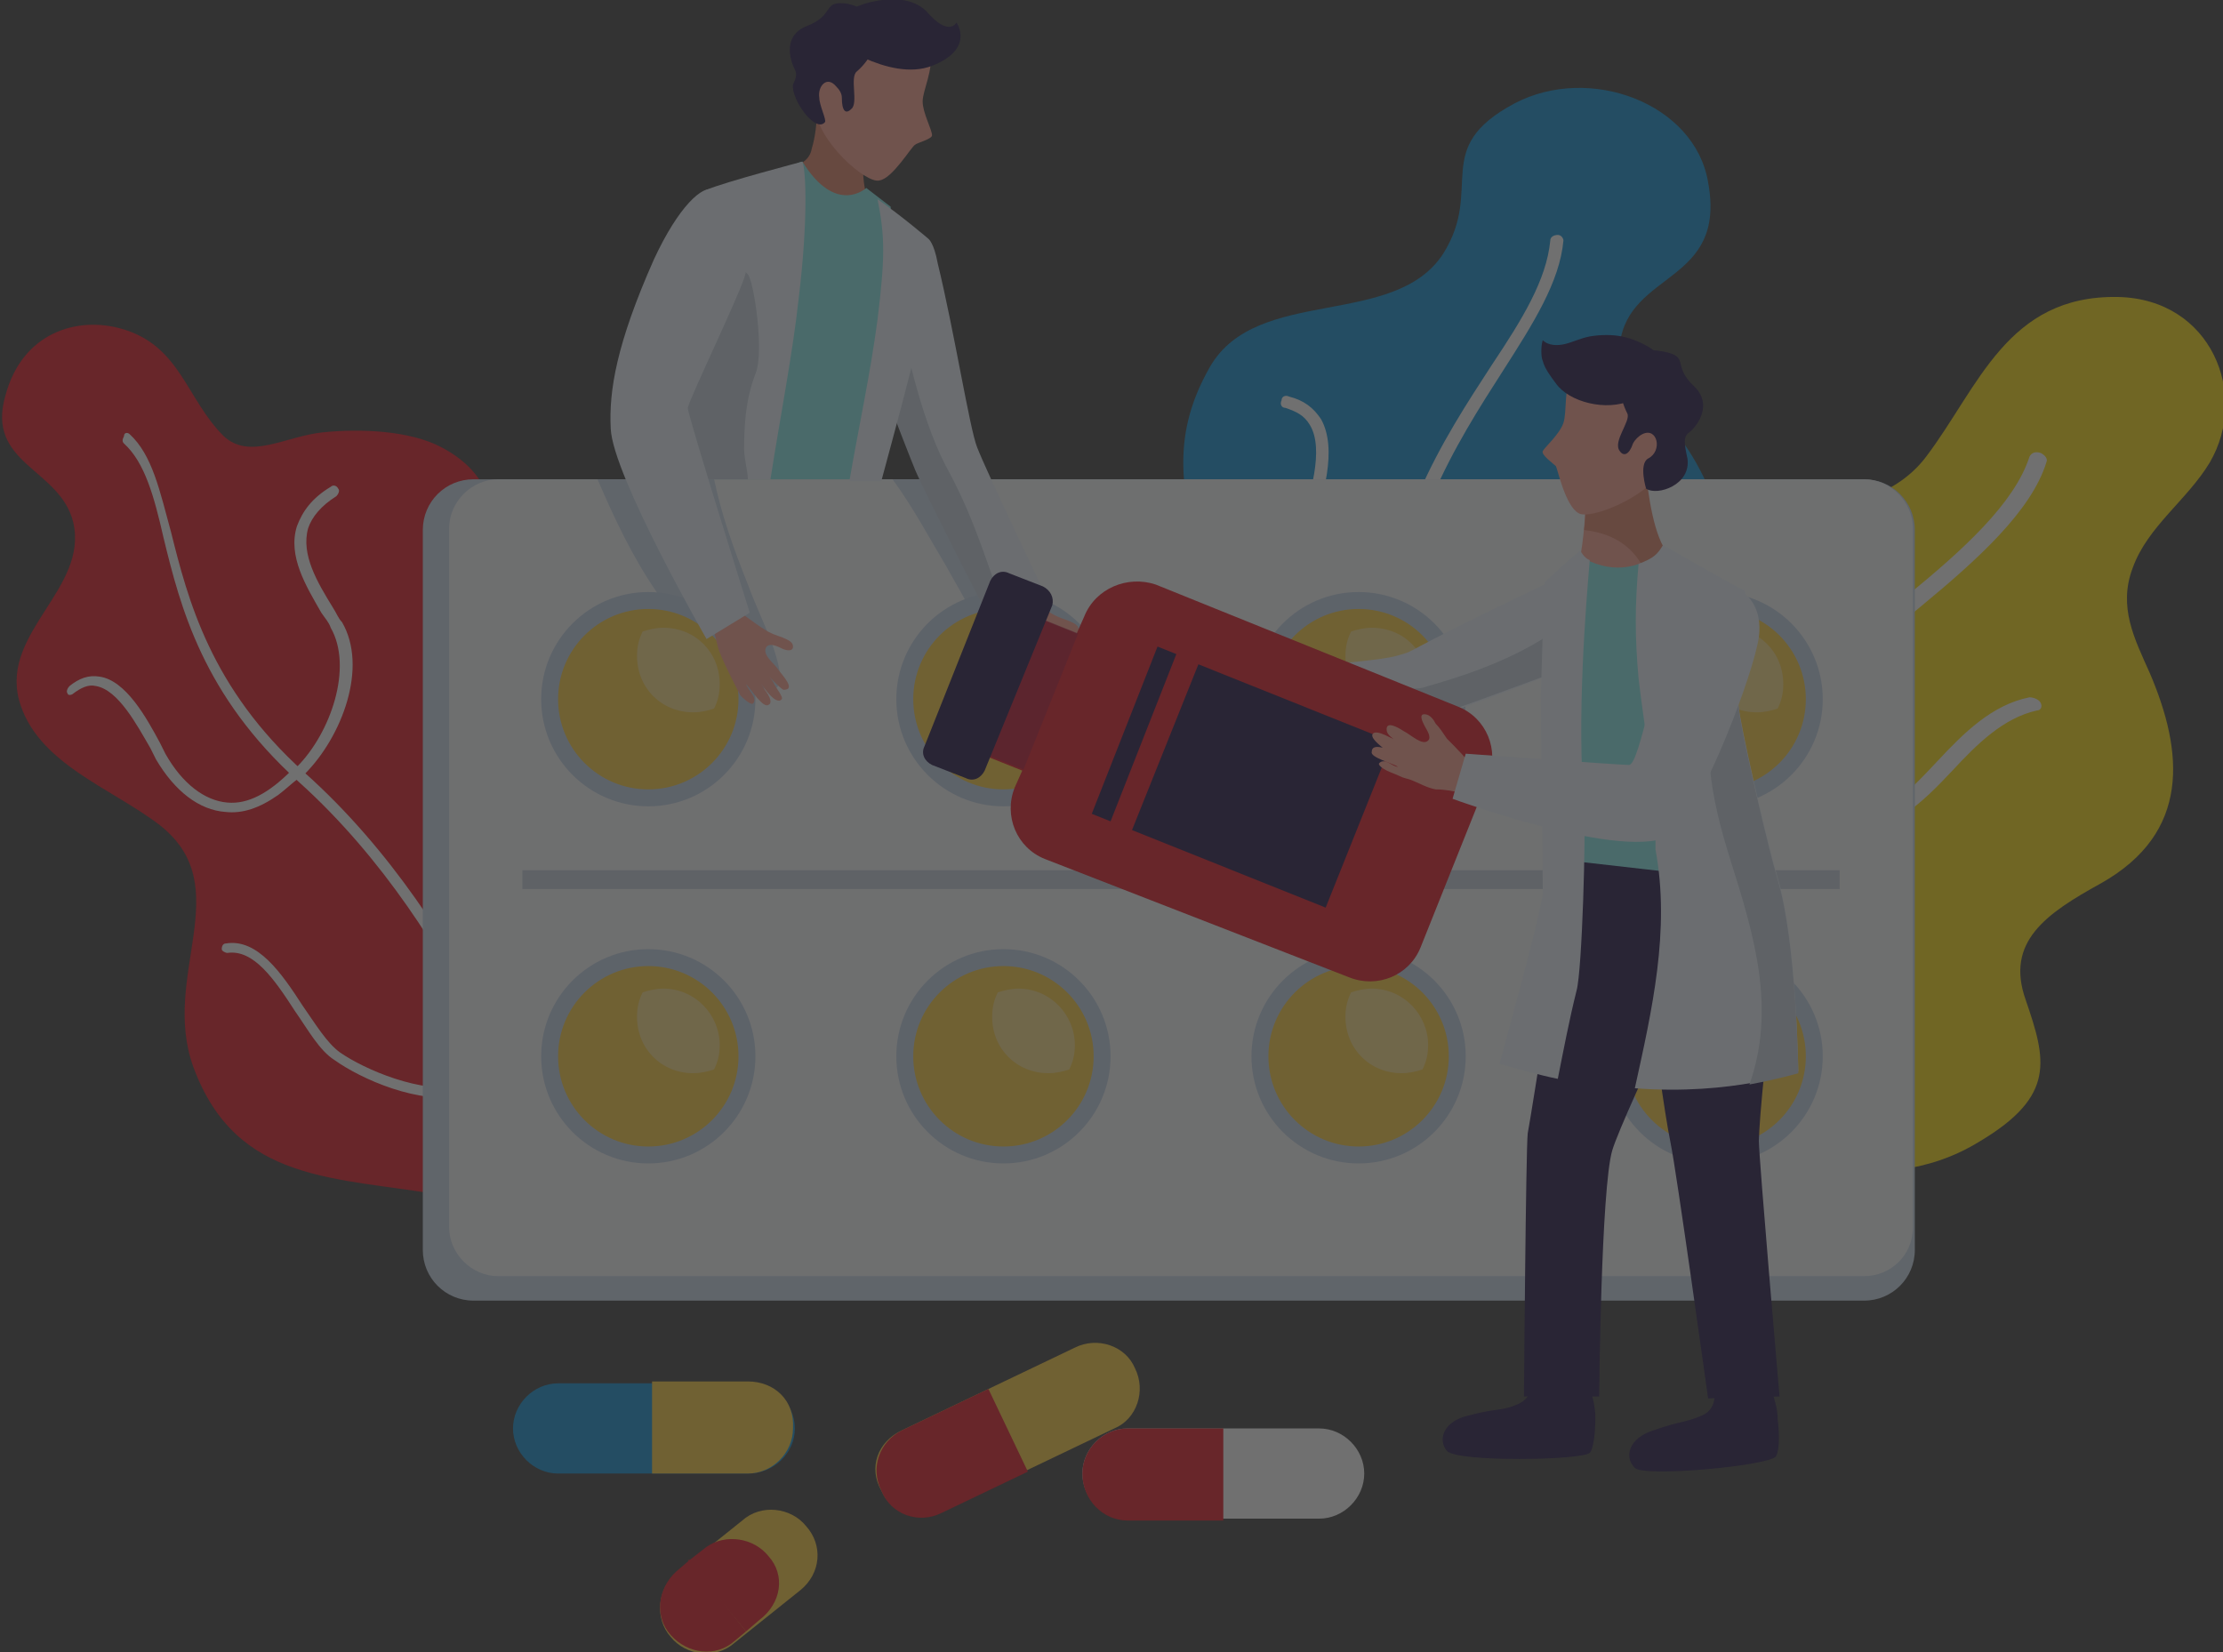 <svg width="296" height="220" viewBox="0 0 296 220" fill="none" xmlns="http://www.w3.org/2000/svg">
<rect x="0" y="0" width="296" height="220" fill="#333333" stroke="none"/>
<g opacity="0.3">
<g clip-path="url(#clip0)">
<path d="M157.383 136.906C149.126 127.645 124.856 115.131 131.361 100.614C136.866 88.35 162.888 89.852 159.635 75.085C157.884 66.325 155.381 58.817 161.136 48.806C167.392 38.043 185.657 43.8 192.163 33.788C197.667 25.029 190.411 19.773 201.671 13.766C211.679 8.51 225.691 13.766 227.442 24.278C229.944 37.793 216.933 36.041 215.682 45.802C214.682 52.059 220.436 54.062 223.689 58.316C226.692 62.321 229.444 68.328 229.694 73.584C230.195 88.851 213.431 90.853 205.424 100.614C197.917 109.625 211.679 115.381 209.677 125.393C207.425 135.904 192.413 141.911 181.654 141.661C174.147 141.411 162.638 142.662 157.383 136.906Z" fill="#008BD2"/>
<path d="M168.143 141.911C167.642 141.661 167.392 141.411 167.642 140.91C167.892 140.66 182.905 118.134 183.656 89.602C184.156 70.58 192.163 58.567 198.668 48.555C202.672 42.548 205.924 37.292 206.425 32.036C206.425 31.536 206.925 31.286 207.426 31.286C207.926 31.286 208.176 31.786 208.176 32.036C207.676 37.543 204.173 43.049 200.17 49.306C193.914 59.067 186.158 71.081 185.407 89.602C184.406 118.385 169.143 141.16 169.143 141.411C168.893 141.911 168.393 141.911 168.143 141.911Z" fill="white"/>
<path d="M185.156 89.852C184.906 89.852 184.656 89.352 184.656 89.101C184.656 88.601 185.156 88.35 185.406 88.35C191.662 88.851 200.169 85.097 202.921 78.84C203.171 78.089 203.422 77.338 203.922 76.337C205.423 72.082 207.425 66.826 211.428 65.074C213.43 64.073 215.682 64.073 218.184 65.074C218.684 65.324 218.684 65.575 218.684 66.075C218.434 66.326 218.184 66.576 217.684 66.576C215.432 65.825 213.68 65.825 212.179 66.576C208.676 68.077 206.925 73.083 205.423 76.837C205.173 77.838 204.673 78.589 204.422 79.34C201.17 86.348 192.162 90.353 185.156 89.852Z" fill="white"/>
<path d="M180.402 89.101C177.4 88.35 175.148 87.099 173.647 85.347C171.395 82.344 170.894 77.838 172.646 72.082C172.896 71.581 173.146 70.831 173.146 70.08C174.397 66.075 176.399 59.818 174.397 56.564C173.647 55.313 172.646 54.812 171.144 54.312C170.644 54.312 170.394 53.811 170.644 53.31C170.644 52.81 171.144 52.56 171.645 52.81C173.647 53.31 174.898 54.312 175.899 55.813C178.15 59.818 176.149 66.325 174.647 70.58C174.397 71.331 174.147 71.832 174.147 72.582C172.646 77.588 172.896 81.843 175.148 84.346C176.899 86.598 180.152 87.85 184.406 88.1C184.906 88.1 185.156 88.35 185.156 88.851C185.156 89.352 184.656 89.602 184.406 89.602C182.904 89.602 181.653 89.352 180.402 89.101Z" fill="white"/>
<path d="M176.9 132.901C175.899 132.651 175.148 132.401 174.398 131.9C174.148 131.65 173.897 131.399 174.148 130.899C174.398 130.649 174.898 130.649 175.148 130.649C178.902 132.901 186.658 129.898 189.911 127.645C191.162 126.644 192.413 124.892 193.914 123.14C196.166 119.886 198.668 116.633 202.672 116.382C203.172 116.382 203.422 116.633 203.422 116.883C203.422 117.133 203.172 117.634 202.672 117.634C199.669 117.634 197.417 120.637 195.416 123.641C193.914 125.643 192.663 127.395 191.162 128.396C188.159 131.149 181.654 133.902 176.9 132.901Z" fill="white"/>
<path d="M170.644 131.65C169.644 131.399 168.893 131.149 167.892 130.648C163.138 128.146 160.136 121.638 159.385 117.634C158.885 115.631 159.635 112.878 160.136 110.125C161.136 105.62 162.387 100.614 159.385 98.612C159.135 98.362 159.135 97.861 159.385 97.611C159.635 97.361 160.136 97.361 160.386 97.611C164.139 100.364 162.888 105.62 161.637 110.375C160.886 113.129 160.386 115.631 160.886 117.634C161.637 121.138 164.139 127.395 168.643 129.647C170.394 130.648 172.146 130.648 173.897 130.398C174.398 130.398 174.648 130.398 174.898 130.899C174.898 131.149 174.648 131.65 174.398 131.65C173.147 131.65 171.895 131.9 170.644 131.65Z" fill="white"/>
<path d="M222.939 157.679C209.177 154.426 198.418 151.172 198.168 136.655C197.918 129.147 201.421 123.891 209.177 119.886C215.683 116.633 218.935 115.381 220.437 108.623C222.688 98.112 217.684 87.6 224.44 77.338C231.946 65.825 248.71 71.081 256.467 60.819C263.473 51.559 267.226 39.295 281.989 39.545C294.499 39.795 299.503 52.56 294.249 61.57C291.246 66.576 285.992 70.08 283.99 75.586C281.989 80.842 284.24 85.097 286.242 89.602C290.746 100.114 291.747 110.876 279.737 117.634C272.481 121.638 266.976 125.393 269.728 133.151C272.481 141.16 273.732 145.916 263.723 151.923C256.467 156.428 249.711 156.178 241.204 156.428C233.197 156.678 222.688 158.931 215.182 155.427L222.939 157.679Z" fill="#FFDD00"/>
<path d="M227.192 150.171C225.941 148.919 225.191 147.418 224.94 146.166C223.189 140.159 229.194 133.902 234.198 128.396C236.951 125.643 239.453 122.89 240.454 120.637C243.706 114.38 244.707 108.874 243.957 100.364C243.206 90.102 245.958 85.848 254.215 79.09C261.221 73.333 268.227 67.076 270.229 60.819C270.479 60.319 270.979 60.068 271.73 60.319C272.23 60.569 272.731 61.069 272.481 61.57C270.479 68.077 263.223 74.585 255.967 80.592C247.96 87.099 245.458 90.853 246.208 100.614C246.709 107.873 246.459 114.38 242.455 121.638C241.204 124.141 238.702 126.644 235.95 129.647C230.946 134.903 225.191 140.91 226.692 146.166C227.192 148.168 228.944 150.171 231.446 152.173C231.946 152.423 231.946 152.924 231.696 153.174C231.446 153.424 230.946 153.424 230.445 153.174C229.194 152.173 228.193 151.172 227.192 150.171Z" fill="white"/>
<path d="M244.707 110.125C244.457 109.875 244.457 109.875 244.457 109.625C244.457 109.124 244.957 108.874 245.457 108.874C250.462 109.374 253.965 105.62 257.968 101.365C261.471 97.611 265.224 93.857 270.228 92.856C270.729 92.856 271.479 93.106 271.73 93.606C271.98 94.107 271.73 94.608 271.229 94.608C266.725 95.609 263.222 99.113 259.97 102.617C255.966 106.871 251.713 111.126 245.708 110.626C245.207 110.375 244.707 110.375 244.707 110.125Z" fill="white"/>
<path d="M240.703 122.639L240.453 122.389C239.953 121.138 239.703 120.137 239.452 119.135C239.202 117.383 238.952 116.132 237.451 114.38C236.7 113.379 235.95 112.628 234.949 111.877C233.197 110.125 231.446 108.373 230.695 105.62C229.444 101.616 229.694 96.61 230.945 90.853C231.195 90.102 231.446 88.851 231.946 87.6C232.697 85.848 233.698 82.594 233.447 81.843C233.197 81.343 233.447 80.842 233.948 80.842C234.448 80.592 234.949 80.842 235.199 81.343C235.949 82.594 235.199 84.847 233.948 88.35C233.447 89.602 233.197 90.603 232.947 91.354C231.946 95.108 231.195 100.865 232.697 105.37C233.447 107.622 234.698 109.124 236.45 110.876C237.201 111.627 238.201 112.628 239.202 113.629C240.954 115.882 241.204 117.634 241.704 119.135C241.955 120.137 241.955 121.138 242.455 122.139C242.705 122.639 242.455 122.89 241.704 123.14C241.454 123.14 240.954 122.89 240.703 122.639Z" fill="white"/>
<path d="M59.05 159.181C44.788 156.678 31.527 157.679 25.772 142.162C21.268 129.898 31.777 118.134 21.268 109.875C14.763 104.869 4.754 101.615 2.502 93.106C0.25 84.096 11.76 78.339 9.758 69.579C8.007 62.321 -2.002 61.82 0.751 52.56C3.003 44.3 10.259 42.048 16.264 43.8C24.02 46.052 24.771 53.06 29.775 58.066C33.278 61.32 38.032 58.066 43.036 57.565C48.041 57.065 54.546 57.315 58.8 59.568C72.561 66.826 61.552 82.093 64.054 94.357C66.556 106.371 83.32 99.113 92.078 108.123C102.337 118.635 94.58 136.906 84.572 145.415C77.566 150.922 68.558 160.933 59.05 159.181Z" fill="#E30613"/>
<path d="M72.811 156.177C72.811 156.177 72.561 156.177 72.811 156.177C72.061 156.428 71.56 156.177 71.56 155.677C71.56 155.427 62.303 124.391 39.783 104.118C27.023 92.605 24.02 80.842 21.768 71.581C20.517 66.075 19.266 61.57 16.514 59.067C16.264 58.817 16.264 58.567 16.514 58.066C16.514 57.565 17.014 57.565 17.265 57.816C20.267 60.569 21.268 65.324 22.769 70.831C25.021 79.841 28.024 91.604 40.534 102.867C63.554 123.39 73.062 154.926 73.062 155.176C73.312 155.427 73.062 155.927 72.811 156.177Z" fill="white"/>
<path d="M40.535 103.117C40.284 103.368 39.784 103.368 39.534 103.117C39.283 102.867 39.283 102.366 39.534 102.116C44.038 97.611 47.04 88.851 44.038 83.595C43.787 82.844 43.287 82.344 42.786 81.593C40.785 78.089 38.283 74.084 39.534 70.08C40.284 68.077 41.535 66.325 44.038 64.824C44.288 64.573 44.788 64.573 45.038 65.074C45.288 65.324 45.038 65.825 44.788 66.075C42.786 67.326 41.535 68.828 41.035 70.33C40.034 73.834 42.286 77.588 44.288 80.842C44.788 81.593 45.038 82.344 45.539 82.844C49.042 88.851 45.539 98.112 40.535 103.117Z" fill="white"/>
<path d="M37.032 105.87C34.529 107.622 32.278 108.373 30.026 108.123C26.523 107.873 23.27 105.37 20.768 101.115C20.518 100.614 20.267 100.114 20.017 99.613C18.266 96.61 15.764 91.855 12.761 91.354C11.76 91.104 10.759 91.604 9.759 92.355C9.508 92.605 9.008 92.605 9.008 92.355C8.758 92.105 9.008 91.604 9.258 91.354C10.509 90.353 11.76 89.852 13.261 90.103C16.765 90.603 19.517 95.609 21.268 98.862C21.518 99.363 21.769 99.864 22.019 100.364C24.271 104.369 27.273 106.621 30.276 106.872C33.028 107.122 35.781 105.62 38.783 102.617C39.033 102.366 39.534 102.366 39.784 102.617C40.034 102.867 40.034 103.368 39.784 103.618C38.783 104.369 38.032 105.12 37.032 105.87Z" fill="white"/>
<path d="M71.31 141.16C70.309 141.661 69.558 142.161 68.308 142.161C67.807 142.161 67.307 141.911 67.307 141.411C67.307 140.91 67.557 140.66 68.057 140.41C73.562 139.408 77.065 130.648 77.565 126.143C77.816 124.141 77.065 121.888 76.314 119.386C75.063 114.881 73.812 110.375 77.065 107.122C77.315 106.871 78.066 106.621 78.316 106.871C78.566 107.122 78.566 107.622 78.316 107.873C75.814 110.375 77.065 114.63 78.066 118.635C78.816 121.388 79.567 123.891 79.317 125.893C78.816 130.648 76.064 138.157 71.31 141.16Z" fill="white"/>
<path d="M64.805 144.664C63.804 145.165 62.803 145.666 61.803 145.916C55.798 147.167 48.041 143.663 44.538 141.16C42.536 139.909 41.035 137.156 39.284 134.653C36.531 130.398 33.779 126.394 30.276 126.894C30.026 126.894 29.525 126.644 29.525 126.394C29.525 125.893 29.776 125.643 30.026 125.643C34.279 124.892 37.532 129.647 40.285 133.902C42.036 136.405 43.537 138.908 45.289 140.159C48.541 142.412 56.048 145.666 61.552 144.664C63.804 144.164 65.306 142.912 66.557 141.16C66.807 140.66 67.307 140.66 67.808 140.91C68.308 141.16 68.308 141.661 68.058 141.911C67.057 142.912 66.056 143.914 64.805 144.664Z" fill="white"/>
<path d="M248.21 173.197H63.054C59.3 173.197 56.298 170.193 56.298 166.439V70.58C56.298 66.826 59.3 63.822 63.054 63.822H248.21C251.963 63.822 254.966 66.826 254.966 70.58V166.439C254.966 170.193 251.963 173.197 248.21 173.197Z" fill="#C8D9EB"/>
<path d="M248.21 169.943H66.306C62.803 169.943 59.801 166.94 59.801 163.436V70.33C59.801 66.826 62.803 63.822 66.306 63.822H248.21C251.713 63.822 254.715 66.826 254.715 70.33V163.436C254.715 167.19 251.713 169.943 248.21 169.943Z" fill="#F7FAFC"/>
<path d="M99.584 90.603C104.839 93.857 104.338 90.102 102.837 85.847C101.836 83.094 100.585 80.592 99.584 77.838C97.583 72.833 96.081 68.578 95.081 63.822H79.567C84.071 74.335 89.326 84.346 99.584 90.603Z" fill="#C8D9EB"/>
<path d="M131.361 89.852C131.862 90.603 132.362 91.354 132.862 91.854C134.864 91.354 136.616 90.603 137.867 89.602C141.87 81.342 131.611 69.829 125.857 63.822H118.851C121.603 67.577 123.855 71.832 126.107 75.586C128.108 79.34 132.112 85.097 131.361 89.852Z" fill="#C8D9EB"/>
<path d="M86.323 107.372C94.199 107.372 100.585 100.985 100.585 93.106C100.585 85.227 94.199 78.84 86.323 78.84C78.446 78.84 72.061 85.227 72.061 93.106C72.061 100.985 78.446 107.372 86.323 107.372Z" fill="#C0D3E8"/>
<path d="M133.612 107.372C141.489 107.372 147.874 100.985 147.874 93.106C147.874 85.227 141.489 78.84 133.612 78.84C125.735 78.84 119.35 85.227 119.35 93.106C119.35 100.985 125.735 107.372 133.612 107.372Z" fill="#C0D3E8"/>
<path d="M180.902 107.372C188.779 107.372 195.164 100.985 195.164 93.106C195.164 85.227 188.779 78.84 180.902 78.84C173.025 78.84 166.64 85.227 166.64 93.106C166.64 100.985 173.025 107.372 180.902 107.372Z" fill="#C0D3E8"/>
<path d="M228.442 107.372C236.319 107.372 242.704 100.985 242.704 93.106C242.704 85.227 236.319 78.84 228.442 78.84C220.566 78.84 214.18 85.227 214.18 93.106C214.18 100.985 220.566 107.372 228.442 107.372Z" fill="#C0D3E8"/>
<path d="M86.323 154.926C94.199 154.926 100.585 148.539 100.585 140.66C100.585 132.781 94.199 126.394 86.323 126.394C78.446 126.394 72.061 132.781 72.061 140.66C72.061 148.539 78.446 154.926 86.323 154.926Z" fill="#C0D3E8"/>
<path d="M133.612 154.926C141.489 154.926 147.874 148.539 147.874 140.66C147.874 132.781 141.489 126.394 133.612 126.394C125.735 126.394 119.35 132.781 119.35 140.66C119.35 148.539 125.735 154.926 133.612 154.926Z" fill="#C0D3E8"/>
<path d="M180.902 154.926C188.779 154.926 195.164 148.539 195.164 140.66C195.164 132.781 188.779 126.394 180.902 126.394C173.025 126.394 166.64 132.781 166.64 140.66C166.64 148.539 173.025 154.926 180.902 154.926Z" fill="#C0D3E8"/>
<path d="M228.442 154.926C236.319 154.926 242.704 148.539 242.704 140.66C242.704 132.781 236.319 126.394 228.442 126.394C220.566 126.394 214.18 132.781 214.18 140.66C214.18 148.539 220.566 154.926 228.442 154.926Z" fill="#C0D3E8"/>
<path d="M86.323 105.119C92.956 105.119 98.333 99.741 98.333 93.106C98.333 86.471 92.956 81.092 86.323 81.092C79.69 81.092 74.312 86.471 74.312 93.106C74.312 99.741 79.69 105.119 86.323 105.119Z" fill="#FFCC33"/>
<path d="M133.613 105.119C140.246 105.119 145.623 99.741 145.623 93.106C145.623 86.471 140.246 81.092 133.613 81.092C126.98 81.092 121.603 86.471 121.603 93.106C121.603 99.741 126.98 105.119 133.613 105.119Z" fill="#FFCC33"/>
<path d="M88.325 83.595C87.324 83.595 86.323 83.845 85.572 84.096C85.072 85.097 84.822 86.098 84.822 87.349C84.822 91.604 88.075 94.858 92.328 94.858C93.329 94.858 94.33 94.608 95.08 94.357C95.581 93.356 95.831 92.355 95.831 91.104C95.831 86.849 92.578 83.595 88.325 83.595Z" fill="#FFE081"/>
<path d="M135.614 83.595C134.613 83.595 133.613 83.845 132.862 84.096C132.362 85.097 132.111 86.098 132.111 87.349C132.111 91.604 135.364 94.858 139.618 94.858C140.619 94.858 141.619 94.608 142.37 94.357C142.87 93.356 143.121 92.355 143.121 91.104C143.121 86.849 139.868 83.595 135.614 83.595Z" fill="#FFE081"/>
<path d="M180.903 105.119C187.536 105.119 192.913 99.741 192.913 93.106C192.913 86.471 187.536 81.092 180.903 81.092C174.27 81.092 168.893 86.471 168.893 93.106C168.893 99.741 174.27 105.119 180.903 105.119Z" fill="#FFCC33"/>
<path d="M228.443 105.119C235.076 105.119 240.453 99.741 240.453 93.106C240.453 86.471 235.076 81.092 228.443 81.092C221.81 81.092 216.433 86.471 216.433 93.106C216.433 99.741 221.81 105.119 228.443 105.119Z" fill="#FFCC33"/>
<path d="M86.323 152.674C92.956 152.674 98.333 147.295 98.333 140.66C98.333 134.025 92.956 128.646 86.323 128.646C79.69 128.646 74.312 134.025 74.312 140.66C74.312 147.295 79.69 152.674 86.323 152.674Z" fill="#FFCC33"/>
<path d="M133.613 152.674C140.246 152.674 145.623 147.295 145.623 140.66C145.623 134.025 140.246 128.646 133.613 128.646C126.98 128.646 121.603 134.025 121.603 140.66C121.603 147.295 126.98 152.674 133.613 152.674Z" fill="#FFCC33"/>
<path d="M180.903 152.674C187.536 152.674 192.913 147.295 192.913 140.66C192.913 134.025 187.536 128.646 180.903 128.646C174.27 128.646 168.893 134.025 168.893 140.66C168.893 147.295 174.27 152.674 180.903 152.674Z" fill="#FFCC33"/>
<path d="M228.443 152.674C235.076 152.674 240.453 147.295 240.453 140.66C240.453 134.025 235.076 128.646 228.443 128.646C221.81 128.646 216.433 134.025 216.433 140.66C216.433 147.295 221.81 152.674 228.443 152.674Z" fill="#FFCC33"/>
<path d="M244.957 115.882H69.559V118.385H244.957V115.882Z" fill="#C6D1DE"/>
<path d="M182.654 83.595C181.653 83.595 180.652 83.845 179.902 84.096C179.401 85.097 179.151 86.098 179.151 87.349C179.151 91.604 182.404 94.858 186.657 94.858C187.658 94.858 188.659 94.608 189.41 94.357C189.91 93.356 190.16 92.355 190.16 91.104C190.16 86.849 186.907 83.595 182.654 83.595Z" fill="#FFE081"/>
<path d="M229.944 83.595C228.944 83.595 227.943 83.845 227.192 84.096C226.692 85.097 226.441 86.098 226.441 87.349C226.441 91.604 229.694 94.858 233.948 94.858C234.949 94.858 235.949 94.608 236.7 94.357C237.2 93.356 237.451 92.355 237.451 91.104C237.451 86.849 234.198 83.595 229.944 83.595Z" fill="#FFE081"/>
<path d="M88.325 131.65C87.324 131.65 86.323 131.9 85.572 132.15C85.072 133.151 84.822 134.152 84.822 135.404C84.822 139.659 88.075 142.912 92.328 142.912C93.329 142.912 94.33 142.662 95.08 142.412C95.581 141.411 95.831 140.41 95.831 139.158C95.831 135.154 92.578 131.65 88.325 131.65Z" fill="#FFE081"/>
<path d="M135.614 131.65C134.613 131.65 133.613 131.9 132.862 132.15C132.362 133.151 132.111 134.152 132.111 135.404C132.111 139.659 135.364 142.912 139.618 142.912C140.619 142.912 141.619 142.662 142.37 142.412C142.87 141.411 143.121 140.41 143.121 139.158C143.121 135.154 139.868 131.65 135.614 131.65Z" fill="#FFE081"/>
<path d="M182.654 131.65C181.653 131.65 180.652 131.9 179.902 132.15C179.401 133.151 179.151 134.152 179.151 135.404C179.151 139.659 182.404 142.912 186.657 142.912C187.658 142.912 188.659 142.662 189.41 142.412C189.91 141.411 190.16 140.41 190.16 139.158C190.16 135.154 186.907 131.65 182.654 131.65Z" fill="#FFE081"/>
<path d="M229.944 131.65C228.944 131.65 227.943 131.9 227.192 132.15C226.692 133.151 226.441 134.152 226.441 135.404C226.441 139.659 229.694 142.912 233.948 142.912C234.949 142.912 235.949 142.662 236.7 142.412C237.2 141.411 237.451 140.41 237.451 139.158C237.451 135.154 234.198 131.65 229.944 131.65Z" fill="#FFE081"/>
<path d="M106.59 21.775C107.341 23.026 108.092 25.529 109.593 26.28C111.344 27.281 114.097 27.281 115.848 27.281C114.597 24.778 114.347 19.022 116.849 17.019C115.098 16.018 115.098 19.272 113.846 18.02C113.346 17.52 109.843 12.264 109.593 11.513C108.592 12.764 109.092 16.519 108.092 19.773C107.841 21.274 106.59 21.775 106.59 21.775Z" fill="#E17C5E"/>
<path d="M114.597 3.504C114.597 3.504 123.355 4.505 123.855 6.758C124.355 9.261 122.854 12.014 122.854 13.515C122.854 15.017 124.105 17.27 124.105 18.02C124.105 18.521 122.103 19.022 121.853 19.272C121.353 19.522 118.851 23.777 117.099 24.027C115.348 24.528 108.842 18.771 108.592 14.517C108.592 13.766 107.341 12.264 107.591 11.263C108.092 7.509 112.595 3.754 114.597 3.504Z" fill="#FF9D8A"/>
<path d="M112.845 0.501C109.342 8.16584e-06 111.344 2.002 107.341 3.504C104.338 4.755 105.089 7.759 105.839 9.261C106.09 9.761 106.09 10.262 105.589 11.263C105.339 13.265 108.592 17.77 109.843 16.268C110.093 16.018 109.092 14.016 109.092 13.015C108.842 11.513 110.093 10.011 111.344 11.513C111.844 12.014 112.095 12.514 112.095 13.015C112.095 14.767 112.595 15.267 113.346 14.517C114.347 13.766 113.095 10.262 114.096 9.511C116.098 7.759 116.598 5.757 116.598 5.757C118.35 4.255 116.348 1.251 112.845 0.501Z" fill="#110239"/>
<path d="M137.366 88.851C137.616 89.602 138.867 90.603 138.367 91.354C138.117 91.854 136.866 90.603 136.615 90.353C136.365 89.852 133.863 85.097 133.613 83.845C133.363 82.844 133.113 81.843 132.862 80.842C133.863 80.341 134.864 79.591 135.865 78.84C137.116 79.591 138.617 80.842 139.868 81.593C140.619 82.093 141.369 82.344 142.12 82.594C142.621 82.844 143.621 83.094 143.621 83.845C143.621 84.596 142.621 84.346 142.12 84.096C141.62 83.845 140.619 83.345 140.118 83.845C139.368 84.846 141.119 86.098 141.62 86.849C142.12 87.6 144.122 89.602 142.37 89.602C142.12 89.602 140.118 87.6 139.868 87.099C139.868 87.099 141.119 88.601 141.369 88.851C141.62 89.352 142.621 90.603 142.37 90.853C141.62 91.854 139.618 88.851 139.368 88.35L140.118 89.602C140.869 90.603 141.119 91.354 140.619 91.604C139.368 92.105 138.117 89.602 137.366 88.851Z" fill="#FF9D8A"/>
<path d="M123.604 31.786C123.604 31.786 124.354 32.287 124.855 35.04C127.107 44.3 129.108 57.065 130.109 59.568C131.36 62.821 139.367 79.591 139.367 79.591L132.861 84.096C132.861 84.096 123.353 65.825 122.102 62.571C120.851 59.568 114.846 43.8 114.846 43.8L123.604 31.786Z" fill="#EDF6FF"/>
<path d="M126.357 62.821C123.104 57.065 120.602 47.053 119.601 40.296L114.597 43.8C114.597 43.8 120.602 59.568 121.853 62.571C123.104 65.575 132.612 84.096 132.612 84.096L134.364 82.844C131.612 75.836 130.11 69.829 126.357 62.821Z" fill="#C6D1DE"/>
<path d="M118.6 27.531C117.599 26.78 116.348 25.779 115.348 25.029C115.348 25.029 111.344 28.783 106.84 21.524C106.84 21.524 106.59 21.524 106.09 21.775C105.089 23.527 103.588 25.029 102.086 27.031C98.834 30.535 97.833 34.289 97.332 38.794C96.081 47.304 94.58 55.563 92.328 63.823H113.846C115.598 57.315 117.599 50.808 118.851 44.551C119.851 38.794 118.6 33.288 118.6 27.531Z" fill="#81EBEB"/>
<path d="M106.841 21.524C106.841 21.524 96.332 24.278 94.08 25.279C93.079 25.529 95.331 35.791 92.829 41.798C90.577 47.053 86.824 61.57 85.573 63.823H102.587C103.838 55.813 105.59 46.803 106.34 39.795C107.591 29.534 107.341 22.776 106.841 21.524Z" fill="#EDF6FF"/>
<path d="M123.605 31.786C123.605 31.786 120.102 28.783 116.849 26.53C117.85 31.536 117.85 34.289 116.849 42.548C115.848 50.057 114.347 56.815 113.096 64.073H117.349C119.101 57.566 121.353 49.306 122.103 45.802C123.605 37.042 123.605 31.786 123.605 31.786Z" fill="#EDF6FF"/>
<path d="M97.082 33.538C95.581 36.291 93.579 39.545 92.078 42.048C89.826 47.554 87.074 61.57 85.823 63.823H99.584C99.584 62.821 99.084 61.069 99.084 59.818C99.084 56.314 99.334 53.06 100.585 49.807C101.836 46.803 100.335 37.292 99.584 36.542C98.834 35.791 98.083 34.539 97.082 33.538Z" fill="#C6D1DE"/>
<path d="M99.334 91.103C99.584 91.854 100.835 92.856 100.335 93.606C100.085 94.107 98.834 92.856 98.583 92.605C98.333 92.105 95.831 87.349 95.581 86.098C95.331 85.097 95.08 84.096 94.83 83.094C95.831 82.594 96.832 81.843 97.833 81.092C99.084 81.843 100.585 83.094 101.836 83.845C102.587 84.346 103.337 84.596 104.088 84.846C104.588 85.097 105.589 85.347 105.589 86.098C105.589 86.849 104.588 86.598 104.088 86.348C103.587 86.098 102.587 85.597 102.086 86.098C101.336 87.099 103.087 88.35 103.587 89.101C104.088 89.852 106.09 91.854 104.338 91.854C104.088 91.854 102.086 89.852 101.836 89.352C101.836 89.352 103.087 90.853 103.087 91.103C103.337 91.604 104.338 92.856 104.088 93.106C103.337 94.107 101.336 91.103 101.085 90.603L101.836 91.854C102.587 92.856 102.837 93.606 102.336 93.857C101.586 94.357 100.085 91.854 99.334 91.103Z" fill="#FF9D8A"/>
<path d="M99.835 81.593L94.08 85.097C94.08 85.097 81.569 63.322 81.319 57.065C81.069 52.059 82.07 45.802 87.074 34.539C90.326 27.531 93.579 24.528 95.081 25.279C96.081 25.779 101.836 28.282 99.084 37.042C98.083 40.045 91.828 53.06 91.578 54.312C91.578 55.313 99.835 81.593 99.835 81.593Z" fill="#EDF6FF"/>
<path d="M127.358 3.003C127.358 3.003 129.86 6.507 124.105 8.76C118.35 11.012 110.343 5.006 110.343 5.006C110.343 5.006 110.593 2.002 115.097 0.501C118.6 -0.501 121.603 -0.25 123.354 1.502C126.357 5.006 127.358 3.003 127.358 3.003Z" fill="#110239"/>
<path d="M212.68 72.082L219.936 72.833C219.936 72.833 223.689 73.333 224.69 85.848C225.691 98.362 226.692 111.627 225.441 115.631C224.189 119.636 209.677 118.885 209.677 118.885C209.677 118.885 210.428 102.366 209.677 94.357C208.927 86.348 208.426 79.34 208.927 77.338C209.677 75.586 210.678 72.582 212.68 72.082Z" fill="#81EBEB"/>
<path d="M206.175 77.588C184.156 88.1 189.41 86.348 185.907 87.349C182.404 88.35 161.387 89.602 161.387 89.602L159.135 98.612C159.135 98.612 184.656 97.11 188.159 96.359C191.662 95.609 206.425 89.852 206.425 89.852L206.175 77.588Z" fill="#EDF6FF"/>
<path d="M161.386 89.602C162.888 90.603 163.388 92.105 165.39 92.605C175.398 94.107 183.405 91.854 184.906 91.604C186.908 91.354 188.159 92.105 190.161 91.354C193.664 90.353 200.419 88.35 206.174 84.596V89.852C206.174 89.852 191.412 95.358 187.909 96.36C184.406 97.11 158.884 98.612 158.884 98.612L161.386 89.602C161.136 89.602 161.136 89.602 161.386 89.602Z" fill="#C6D1DE"/>
<path d="M211.428 183.959C211.428 183.959 212.429 186.712 212.429 188.714C212.429 190.717 212.179 192.969 211.679 193.47C210.427 194.471 194.164 194.721 192.662 193.22C191.411 191.718 192.162 189.215 195.665 188.464C199.418 187.463 199.919 187.964 202.171 186.962C204.422 185.961 203.922 183.458 203.922 183.458L211.428 183.959Z" fill="#110239"/>
<path d="M235.449 184.209C235.449 184.209 236.7 186.712 236.7 188.965C236.95 190.967 236.95 193.22 236.45 193.97C235.199 195.222 218.935 196.724 217.684 195.472C216.183 193.97 216.933 191.468 220.186 190.466C223.689 189.215 224.44 189.465 226.692 188.464C228.943 187.463 228.193 184.71 228.193 184.71L235.449 184.209Z" fill="#110239"/>
<path d="M209.177 114.63L231.196 117.133C231.196 117.133 216.183 148.168 214.682 153.174C213.181 158.18 212.93 185.961 212.93 185.961H202.922C202.922 185.961 203.172 153.174 203.422 150.922C203.923 148.419 209.177 114.63 209.177 114.63Z" fill="#110239"/>
<path d="M217.684 116.382H235.199C235.199 116.382 238.201 124.141 236.7 129.898C235.449 135.654 234.198 149.67 234.198 151.923C234.198 154.175 236.95 185.961 236.95 185.961L227.442 186.212C227.442 186.212 223.189 155.677 222.438 152.173C220.687 143.413 217.684 116.382 217.684 116.382Z" fill="#110239"/>
<path d="M210.428 74.084C210.678 72.833 211.429 67.577 210.929 64.323C212.93 64.573 215.182 64.323 216.934 63.822C217.684 63.572 218.435 63.322 218.935 63.072C219.186 65.324 219.686 70.58 221.438 73.083C218.185 76.087 214.181 76.337 210.428 74.084Z" fill="#FF9D8A"/>
<path d="M222.188 73.834C222.188 73.834 222.188 74.084 222.188 73.834C222.188 74.084 222.188 74.084 222.188 73.834C222.188 74.084 221.938 74.335 221.938 74.335C221.938 74.335 221.688 74.585 221.688 74.835C221.438 75.085 221.187 75.336 220.937 75.836C220.687 76.086 220.437 76.086 220.187 76.337C219.936 76.587 219.686 76.587 219.186 76.837C218.935 75.586 218.185 74.335 217.184 73.333C215.433 71.581 213.181 70.831 210.929 70.58C211.179 68.578 211.179 66.075 211.179 64.323C213.181 64.573 215.433 64.323 217.184 63.822C217.935 63.572 218.685 63.322 219.186 63.072C219.436 65.575 220.187 71.581 222.188 73.834Z" fill="#E17C5E"/>
<path d="M219.436 49.306C219.436 49.306 210.678 47.053 209.427 49.306C208.176 51.559 208.677 54.812 208.176 56.314C207.676 57.816 205.674 59.568 205.424 60.068C205.174 60.569 206.925 61.82 207.175 62.071C207.426 62.571 208.426 67.326 210.178 68.328C211.679 69.329 219.686 66.075 221.437 62.321C223.189 58.567 221.938 50.557 219.436 49.306Z" fill="#FF9D8A"/>
<path d="M210.928 107.372C211.179 110.876 210.678 129.147 209.928 131.9C208.927 135.905 208.176 139.909 207.425 143.663C204.923 143.163 202.421 142.412 199.669 141.661C199.669 141.661 205.424 120.887 205.424 118.885C205.424 112.628 205.174 97.611 205.174 92.605C205.424 83.345 205.674 77.588 205.674 77.588C205.674 77.588 207.926 75.336 210.428 73.333C210.428 73.333 210.928 74.335 211.679 74.585C211.179 80.592 209.928 95.358 210.928 107.372Z" fill="#EDF6FF"/>
<path d="M220.436 113.129C220.436 112.127 220.436 110.876 220.436 109.875C220.186 103.367 218.935 96.86 218.184 90.353C217.684 84.846 217.684 80.592 218.184 75.085C220.186 74.334 220.687 73.834 221.437 72.582C221.437 72.582 230.945 78.089 232.196 78.589C233.197 79.09 230.445 88.601 231.696 95.358C232.697 100.865 235.449 112.628 236.7 116.883C239.202 125.142 239.452 142.662 239.452 142.662C239.452 142.662 230.695 145.916 217.684 144.915C219.936 134.653 222.438 123.891 220.436 113.129Z" fill="#EDF6FF"/>
<path d="M230.445 114.63C227.692 105.87 226.441 98.862 228.693 89.852C229.444 86.348 230.945 83.094 232.196 79.841C231.696 84.596 230.945 91.354 231.696 95.609C232.697 101.115 235.449 112.878 236.7 117.133C239.202 125.393 239.452 142.912 239.452 142.912C239.452 142.912 236.95 143.663 232.947 144.414C236.45 134.403 233.698 124.892 230.445 114.63Z" fill="#C6D1DE"/>
<path d="M215.682 50.557C215.682 50.557 215.432 52.56 216.683 55.063C217.183 56.064 214.681 58.817 215.682 60.068C216.182 60.819 216.933 60.569 217.434 59.067C217.684 58.567 218.184 58.066 218.685 57.816C220.686 56.815 221.437 60.068 219.435 61.069C218.184 61.82 219.185 65.074 219.185 65.074C220.686 66.075 225.19 64.573 224.69 61.069C224.189 58.817 224.189 58.066 224.94 57.566C226.191 56.564 227.942 53.811 225.69 51.559C222.438 48.555 225.19 47.554 221.437 46.803C217.684 46.052 214.931 48.305 215.682 50.557Z" fill="#110239"/>
<path d="M222.188 48.555C221.937 47.804 220.436 46.803 219.686 46.303C218.434 45.552 217.183 45.051 215.932 44.801C214.681 44.551 213.18 44.551 211.679 44.801C210.428 45.051 209.427 45.552 208.426 45.802C207.425 46.052 206.174 46.052 205.423 45.301C205.173 46.052 205.173 47.554 205.423 48.055C205.674 49.056 206.424 50.057 207.175 51.058C208.926 53.561 213.931 54.812 217.183 53.311C218.685 52.56 220.186 51.809 220.937 50.557C221.187 49.556 221.437 49.056 222.188 48.555Z" fill="#110239"/>
<path d="M156.882 96.109C155.631 94.608 156.132 91.854 157.132 90.603C157.883 89.352 159.384 89.602 161.386 89.852C162.887 90.102 164.138 90.353 164.389 90.603C165.139 92.605 160.635 91.604 159.384 91.604C159.384 91.604 164.389 92.105 164.639 92.856C165.139 94.608 160.635 93.606 159.384 93.606C160.635 93.606 162.637 93.857 162.887 94.107C163.888 94.357 163.388 94.858 163.388 95.108C162.637 95.859 158.884 95.108 158.884 95.108C159.635 95.358 162.137 95.358 161.386 96.109C160.886 96.86 159.885 96.61 159.384 96.61C158.384 96.86 157.383 96.359 156.882 96.109Z" fill="#FF9D8A"/>
<path d="M144.372 82.093L143.371 84.346L135.865 81.342L128.608 99.613L136.115 102.617L135.114 104.869C133.613 108.623 135.364 112.878 139.117 114.38L179.652 130.148C183.405 131.65 187.658 129.898 189.16 126.143L198.167 103.618C199.668 99.864 197.917 95.609 194.164 94.107L153.88 77.838C150.127 76.587 145.873 78.339 144.372 82.093Z" fill="#E30613"/>
<path opacity="0.56" d="M136.125 81.366L128.852 99.483L136.282 102.467L143.556 84.351L136.125 81.366Z" fill="#9F0031"/>
<path d="M159.57 88.462L150.732 110.534L176.515 120.863L185.352 98.791L159.57 88.462Z" fill="#110239"/>
<path d="M147.875 109.374L145.373 108.373L154.13 86.098L156.633 87.099L147.875 109.374Z" fill="#110239"/>
<path d="M140.118 80.592L131.111 102.617C130.61 103.618 129.61 104.118 128.609 103.618L124.105 101.866C123.104 101.365 122.604 100.364 123.104 99.363L131.861 77.338C132.362 76.337 133.363 75.836 134.364 76.337L138.867 78.089C139.868 78.589 140.369 79.591 140.118 80.592Z" fill="#110239"/>
<path d="M196.416 102.617C195.415 101.115 193.914 99.613 192.663 98.362C192.162 97.611 191.662 96.86 191.162 96.359C190.911 95.859 190.411 95.108 189.66 95.108C188.91 95.108 189.41 96.109 189.66 96.61C189.911 97.11 190.661 98.112 190.161 98.612C189.41 99.363 187.909 97.861 186.908 97.361C186.157 96.86 184.406 95.859 184.656 97.361C184.906 98.362 186.908 99.113 187.659 99.613C186.908 98.862 185.907 98.612 184.906 98.112C184.406 97.861 183.405 97.361 182.905 97.611C182.154 98.112 183.905 99.363 184.156 99.613C185.157 100.114 185.407 100.364 186.408 100.614C185.657 100.114 182.654 98.612 182.654 100.114C182.404 100.865 185.407 101.615 186.157 102.116C185.407 102.116 184.406 100.865 183.655 101.615C183.405 101.866 184.156 102.366 184.656 102.617C185.157 102.867 185.907 103.117 186.408 103.367C186.908 103.618 187.158 103.618 187.909 103.868C189.16 104.369 189.911 104.869 191.162 105.119C192.413 105.119 193.664 105.37 194.665 105.62C194.414 103.618 196.416 104.118 196.416 102.617Z" fill="#FF9D8A"/>
<path d="M195.165 100.364L193.414 106.371C193.414 106.371 218.685 115.631 223.189 110.626C227.192 106.121 233.447 89.852 234.198 84.847C235.199 77.338 226.692 75.336 223.689 81.343C220.436 88.1 218.435 101.616 216.933 101.866C215.682 101.866 195.165 100.364 195.165 100.364Z" fill="#EDF6FF"/>
<path d="M99.585 196.223H74.313C71.06 196.223 68.308 193.47 68.308 190.216C68.308 186.962 71.06 184.209 74.313 184.209H99.835C103.087 184.209 105.84 186.962 105.84 190.216C105.84 193.47 103.087 196.223 99.585 196.223Z" fill="#008BD2"/>
<path d="M99.585 183.959H86.824V196.223H99.585C102.837 196.223 105.59 193.47 105.59 190.216C105.84 186.462 103.087 183.959 99.585 183.959Z" fill="#FFCC33"/>
<path d="M150.127 190.216H175.649C178.901 190.216 181.654 192.969 181.654 196.223C181.654 199.477 178.901 202.23 175.649 202.23H150.127C146.874 202.23 144.122 199.477 144.122 196.223C144.122 192.969 146.874 190.216 150.127 190.216Z" fill="white"/>
<path d="M150.127 202.48H162.888V190.216H150.127C146.874 190.216 144.122 192.969 144.122 196.223C144.122 199.727 146.874 202.48 150.127 202.48Z" fill="#E30613"/>
<path d="M120.102 190.466L143.121 179.454C146.124 177.952 149.877 179.204 151.128 182.207C152.629 185.211 151.378 188.965 148.375 190.216L125.356 201.229C122.353 202.73 118.6 201.479 117.349 198.476C115.598 195.472 116.849 191.968 120.102 190.466Z" fill="#FFCC33"/>
<path d="M125.356 201.479L136.865 195.973L131.611 184.96L120.101 190.466C117.099 191.968 115.848 195.472 117.349 198.476C118.6 201.729 122.353 202.981 125.356 201.479Z" fill="#E30613"/>
<path d="M106.59 211.741L97.833 218.749C95.331 221.001 91.328 220.501 89.326 217.998C87.074 215.495 87.574 211.49 90.076 209.488L98.834 202.48C101.336 200.228 105.339 200.728 107.341 203.231C109.593 205.734 109.343 209.488 106.59 211.741Z" fill="#FFCC33"/>
<path d="M91.828 207.736L90.076 209.238C87.574 211.49 87.074 215.245 89.326 217.747C91.578 220.25 95.331 220.751 97.833 218.498L99.334 217.247L91.828 207.736Z" fill="#E30613"/>
<path d="M102.337 207.236C100.335 204.733 96.582 204.232 94.08 205.984L91.828 207.736H91.578L99.334 217.247L101.086 215.745C104.088 213.493 104.589 209.738 102.337 207.236Z" fill="#E30613"/>
</g>
</g>
<defs>
<clipPath id="clip0">
<rect width="296" height="220" fill="white"/>
</clipPath>
</defs>
</svg>
